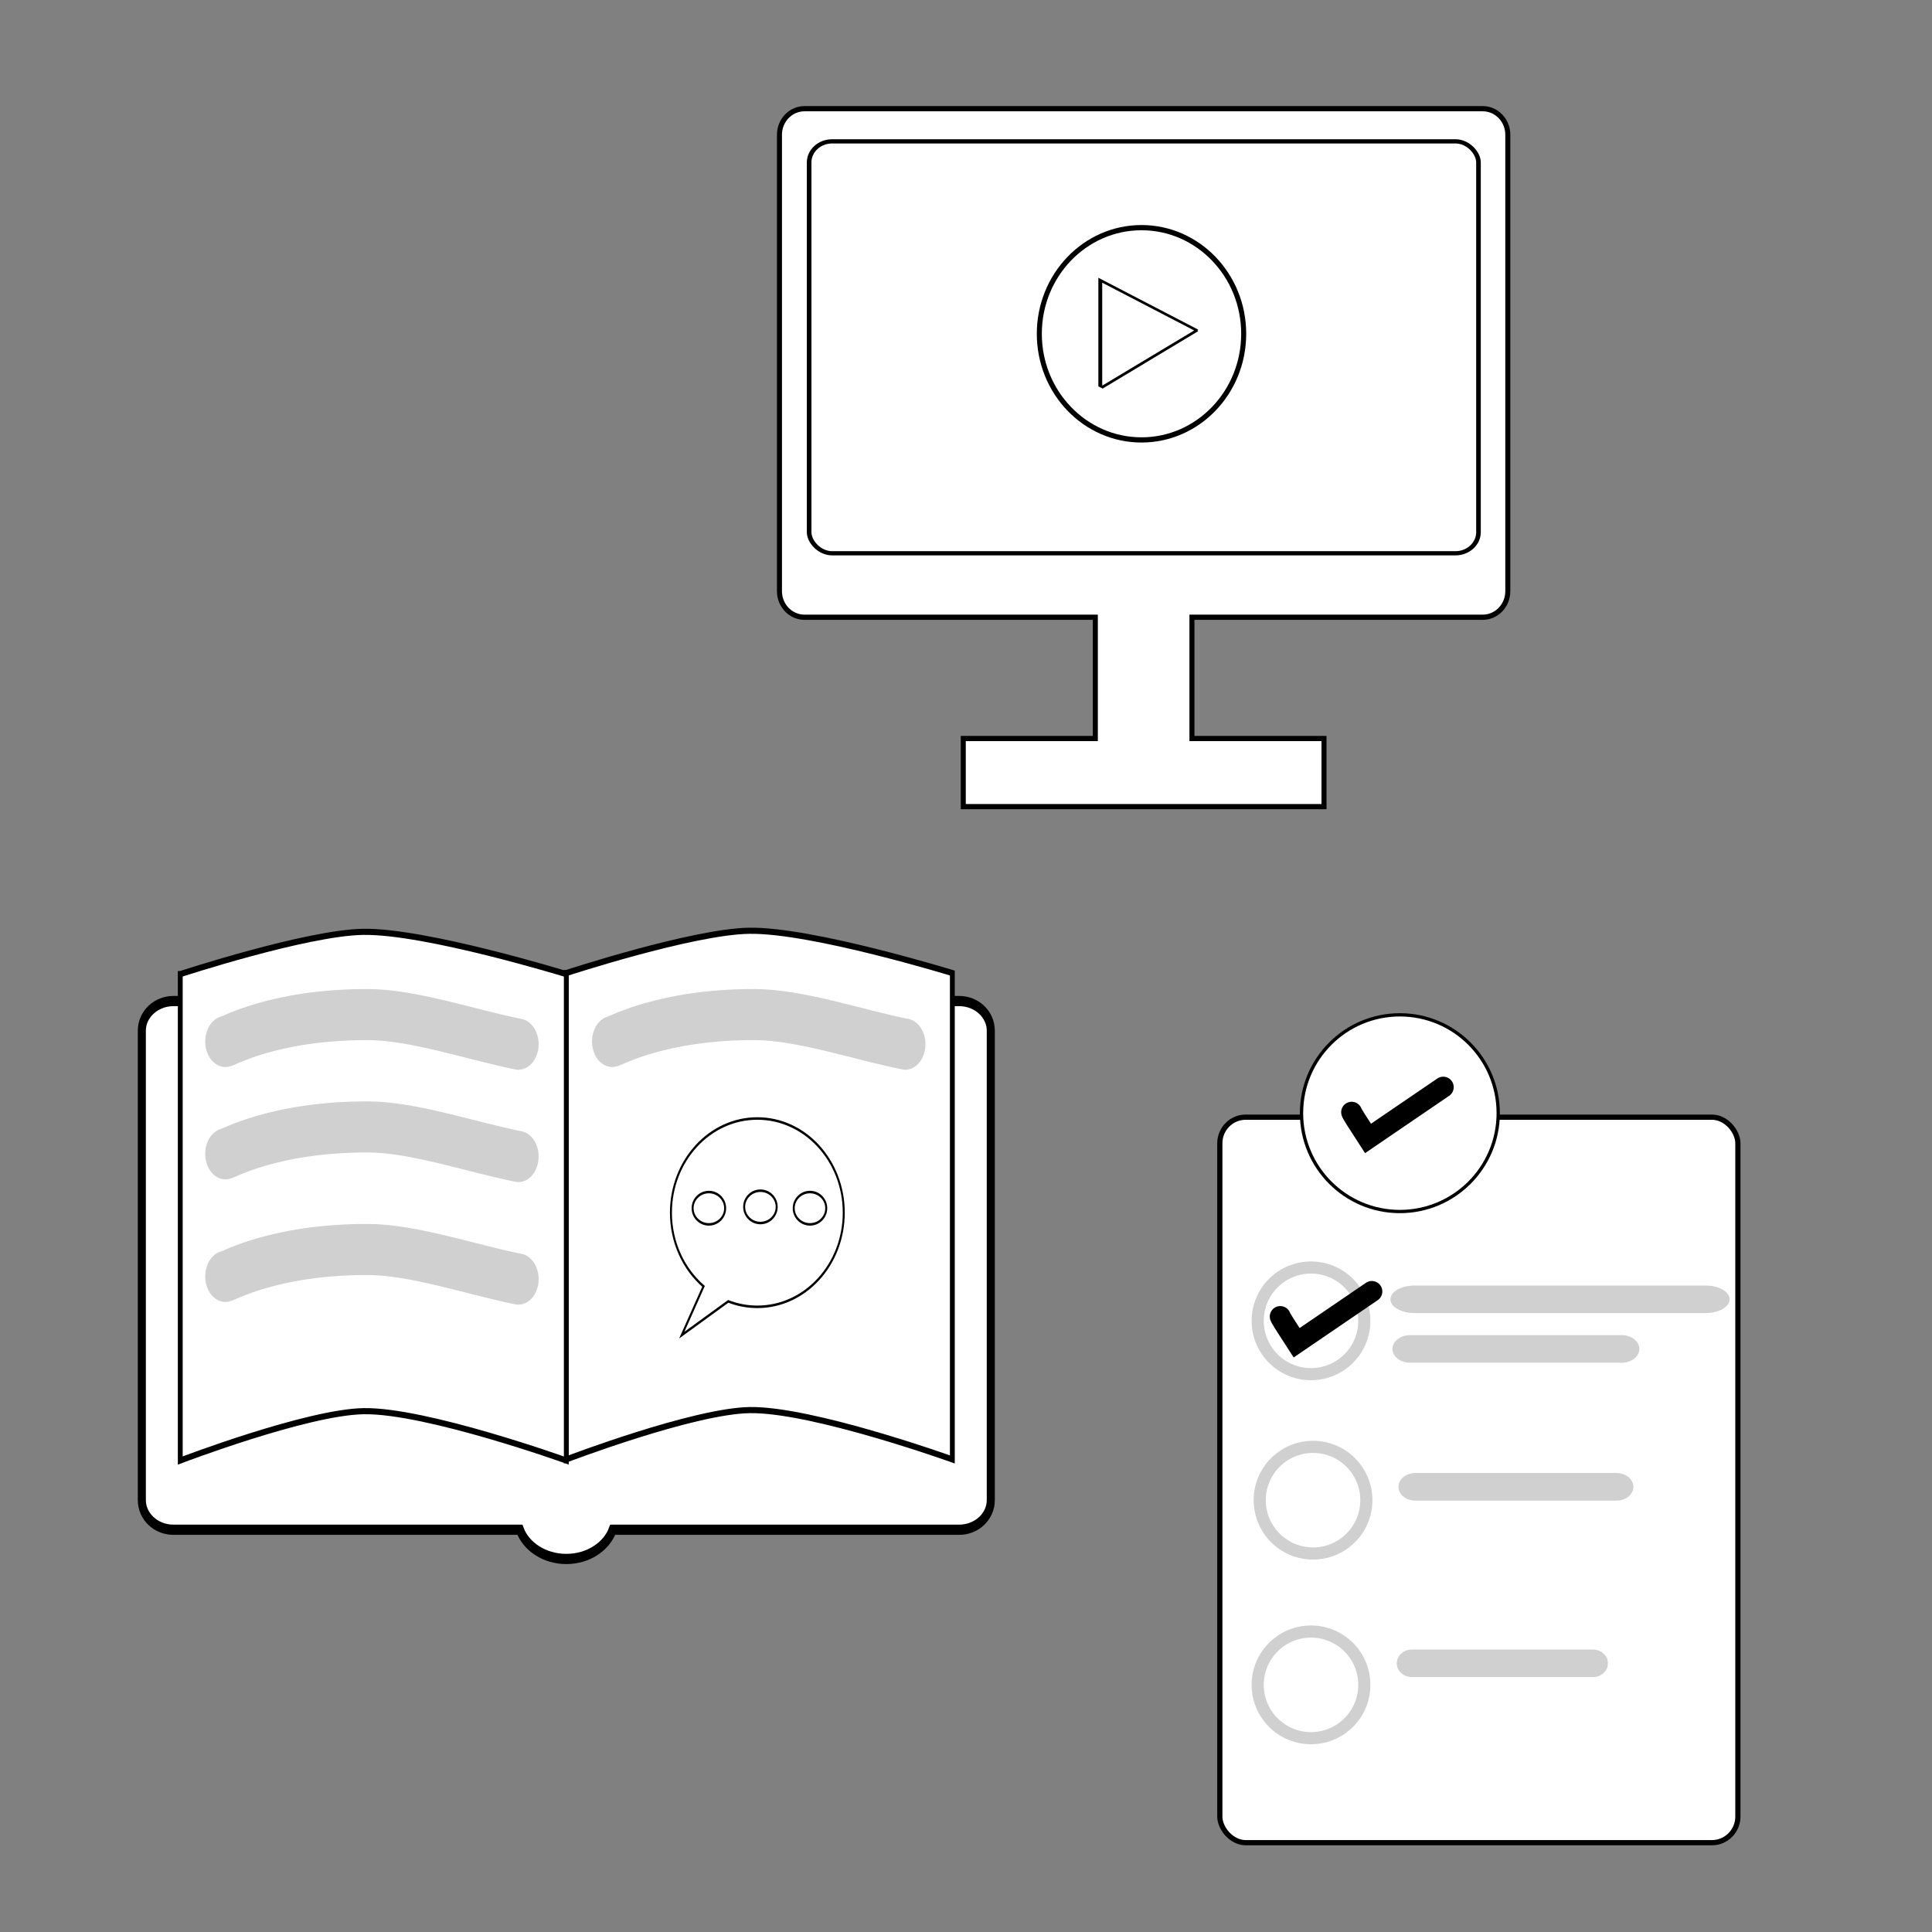<svg id="ebQoqy5NJv11" xmlns="http://www.w3.org/2000/svg" xmlns:xlink="http://www.w3.org/1999/xlink" viewBox="0 0 300 300" shape-rendering="geometricPrecision" text-rendering="geometricPrecision" project-id="ee4fa2ecd86b409aa82fcf6e00b00e4e" export-id="509c9576e4b64cfab0243896ae00934e" cached="false"><rect x="0" y="0" width="300" height="300" fill="#808080" stroke="none"/><g transform="matrix(1.586 0 0 1.586-87.86-87.86)"><g transform="matrix(.789 0 0 1 38.998 40.42)"><path d="M42.303,164.749c-2.165,0-3.919-1.297-3.919-2.898v-45.967c0-1.6,1.755-2.898,3.919-2.898h97.509c2.165,0,3.919,1.297,3.919,2.898v45.967c0,1.6-1.755,2.898-3.919,2.898h-42.994c-.775,1.659-3.06,2.861-5.76,2.861s-4.985-1.202-5.76-2.861h-42.994Z" fill="#fff" stroke="#000"/><path d="M43.155,248.123c0,0,15.676-4.057,22.712-4.141c7.759-.093,25.19,4.141,25.19,4.141v47.62c0,0-17.369-4.924-25.128-4.831-7.037.084-22.775,4.831-22.775,4.831l0-47.62Z" transform="translate(47.903-137.878)" fill="#fff" stroke="#010101" stroke-width="0.6"/><path d="M43.155,248.123c0,0,15.676-4.057,22.712-4.141c7.759-.093,25.19,4.141,25.19,4.141v47.62c0,0-17.369-4.924-25.128-4.831-7.037.084-22.775,4.831-22.775,4.831l0-47.62Z" transform="translate(0-137.772)" fill="#fff" stroke="#000" stroke-width="0.6"/><path d="M48.747,116.945c.351,0,6.104-2.642,17.66-2.636c5.681.003,13.1,2.03,18.715,2.899" transform="translate(0 0)" fill="none" stroke="#d0d0d0" stroke-width="5" stroke-linecap="round"/><path d="M48.747,116.945c.351,0,6.104-2.642,17.66-2.636c5.681.003,13.1,2.03,18.715,2.899" transform="translate(48 0)" fill="none" stroke="#d0d0d0" stroke-width="5" stroke-linecap="round"/><path d="M48.747,116.945c.351,0,6.104-2.642,17.66-2.636c5.681.003,13.1,2.03,18.715,2.899" transform="translate(0 11)" fill="none" stroke="#d0d0d0" stroke-width="5" stroke-linecap="round"/><path d="M48.747,116.945c.351,0,6.104-2.642,17.66-2.636c5.681.003,13.1,2.03,18.715,2.899" transform="translate(0 23)" fill="none" stroke="#d0d0d0" stroke-width="5" stroke-linecap="round"/><g transform="matrix(.246 0 0 0.246 93.511 76.457)"><path d="M42.804,232.712c0-20.697,19.515-37.476,43.588-37.476s43.588,16.779,43.588,37.476-19.515,37.476-43.588,37.476c-5.146,0-10.084-.767-14.667-2.175L48.273,281.447l10.972-19.413c-10.02-6.866-16.441-17.449-16.441-29.322Z" fill="#fff" stroke="#000"/><ellipse rx="8.203" ry="6.434" transform="translate(61.944 230.943)" fill="#fff" stroke="#000"/><ellipse rx="8.203" ry="6.434" transform="translate(87.944 230.407)" fill="#fff" stroke="#000"/><ellipse rx="8.203" ry="6.434" transform="translate(112.944 230.943)" fill="#fff" stroke="#000"/></g></g><g transform="matrix(.491 0 0 0.51 102.434 3.747)"><path d="M64.628,219.77c-2.761,0-5-2.239-5-5v-87.629c0-2.761,2.239-5,5-5h135.233c2.761,0,5,2.239,5,5v87.629c0,2.761-2.239,5-5,5h-57.983v23.278h26.332v13.073h-71.93v-13.073h26.332v-23.278h-57.983Z" fill="#fff" stroke="#000"/><rect width="145.233" height="97.629" rx="5" ry="5" transform="matrix(.919 0 0 0.81 65.545 128.411)" fill="#fff" stroke="#000"/><ellipse rx="20.376" ry="20.376" transform="translate(131.821 165.353)" fill="#fff" stroke="#000"/><path d="M60.544,117.289L36.055,143.618l-.587-.546v-49.107l25.077,23.324Z" transform="matrix(.768 0 0 0.413 96.362 116.263)" fill="#fff" stroke="#000"/></g><g transform="matrix(.54 0 0 0.54 150.014 90.222)"><rect width="99.923" height="139.051" rx="5" ry="5" transform="matrix(.94 0 0 0.946 45.948 138.061)" fill="#fff" stroke="#000"/><ellipse rx="29.917" ry="29.917" transform="matrix(.596 0 0 0.596 78.592 137.338)" fill="#fff" stroke="#000"/><path d="M169.649,176.228q0,.544,7.797,12.511l35.901-24.478" transform="matrix(.38 0 0 0.38 5.382 70.201)" fill="none" stroke="#000" stroke-width="10" stroke-linecap="round"/><ellipse rx="21.971" ry="21.971" transform="matrix(.44 0 0 0.44 62.48 174.989)" fill="none" stroke="#d0d0d0" stroke-width="5"/><ellipse rx="21.971" ry="21.971" transform="matrix(.44 0 0 0.44 62.849 207.505)" fill="none" stroke="#d0d0d0" stroke-width="5"/><ellipse rx="21.971" ry="21.971" transform="matrix(.44 0 0 0.44 62.48 240.989)" fill="none" stroke="#d0d0d0" stroke-width="5"/><path d="M169.649,176.228q0,.544,7.797,12.511l35.901-24.478" transform="matrix(.38 0 0 0.38-7.561 107.245)" fill="none" stroke="#000" stroke-width="10" stroke-linecap="round"/><line x1="-15" y1="0" x2="15" y2="0" transform="matrix(1.757 0 0 1 107.631 171.082)" fill="none" stroke="#d0d0d0" stroke-width="5" stroke-linecap="round"/><line x1="-15" y1="0" x2="15" y2="0" transform="matrix(1.217 0 0 1 99.631 205.082)" fill="none" stroke="#d0d0d0" stroke-width="5" stroke-linecap="round"/><line x1="-15" y1="0" x2="15" y2="0" transform="matrix(1.094 0 0 1 97.176 237.082)" fill="none" stroke="#d0d0d0" stroke-width="5" stroke-linecap="round"/><line x1="-15" y1="0" x2="15" y2="0" transform="matrix(1.279 0 0 1 99.631 180.082)" fill="none" stroke="#d0d0d0" stroke-width="5" stroke-linecap="round"/></g></g></svg>
